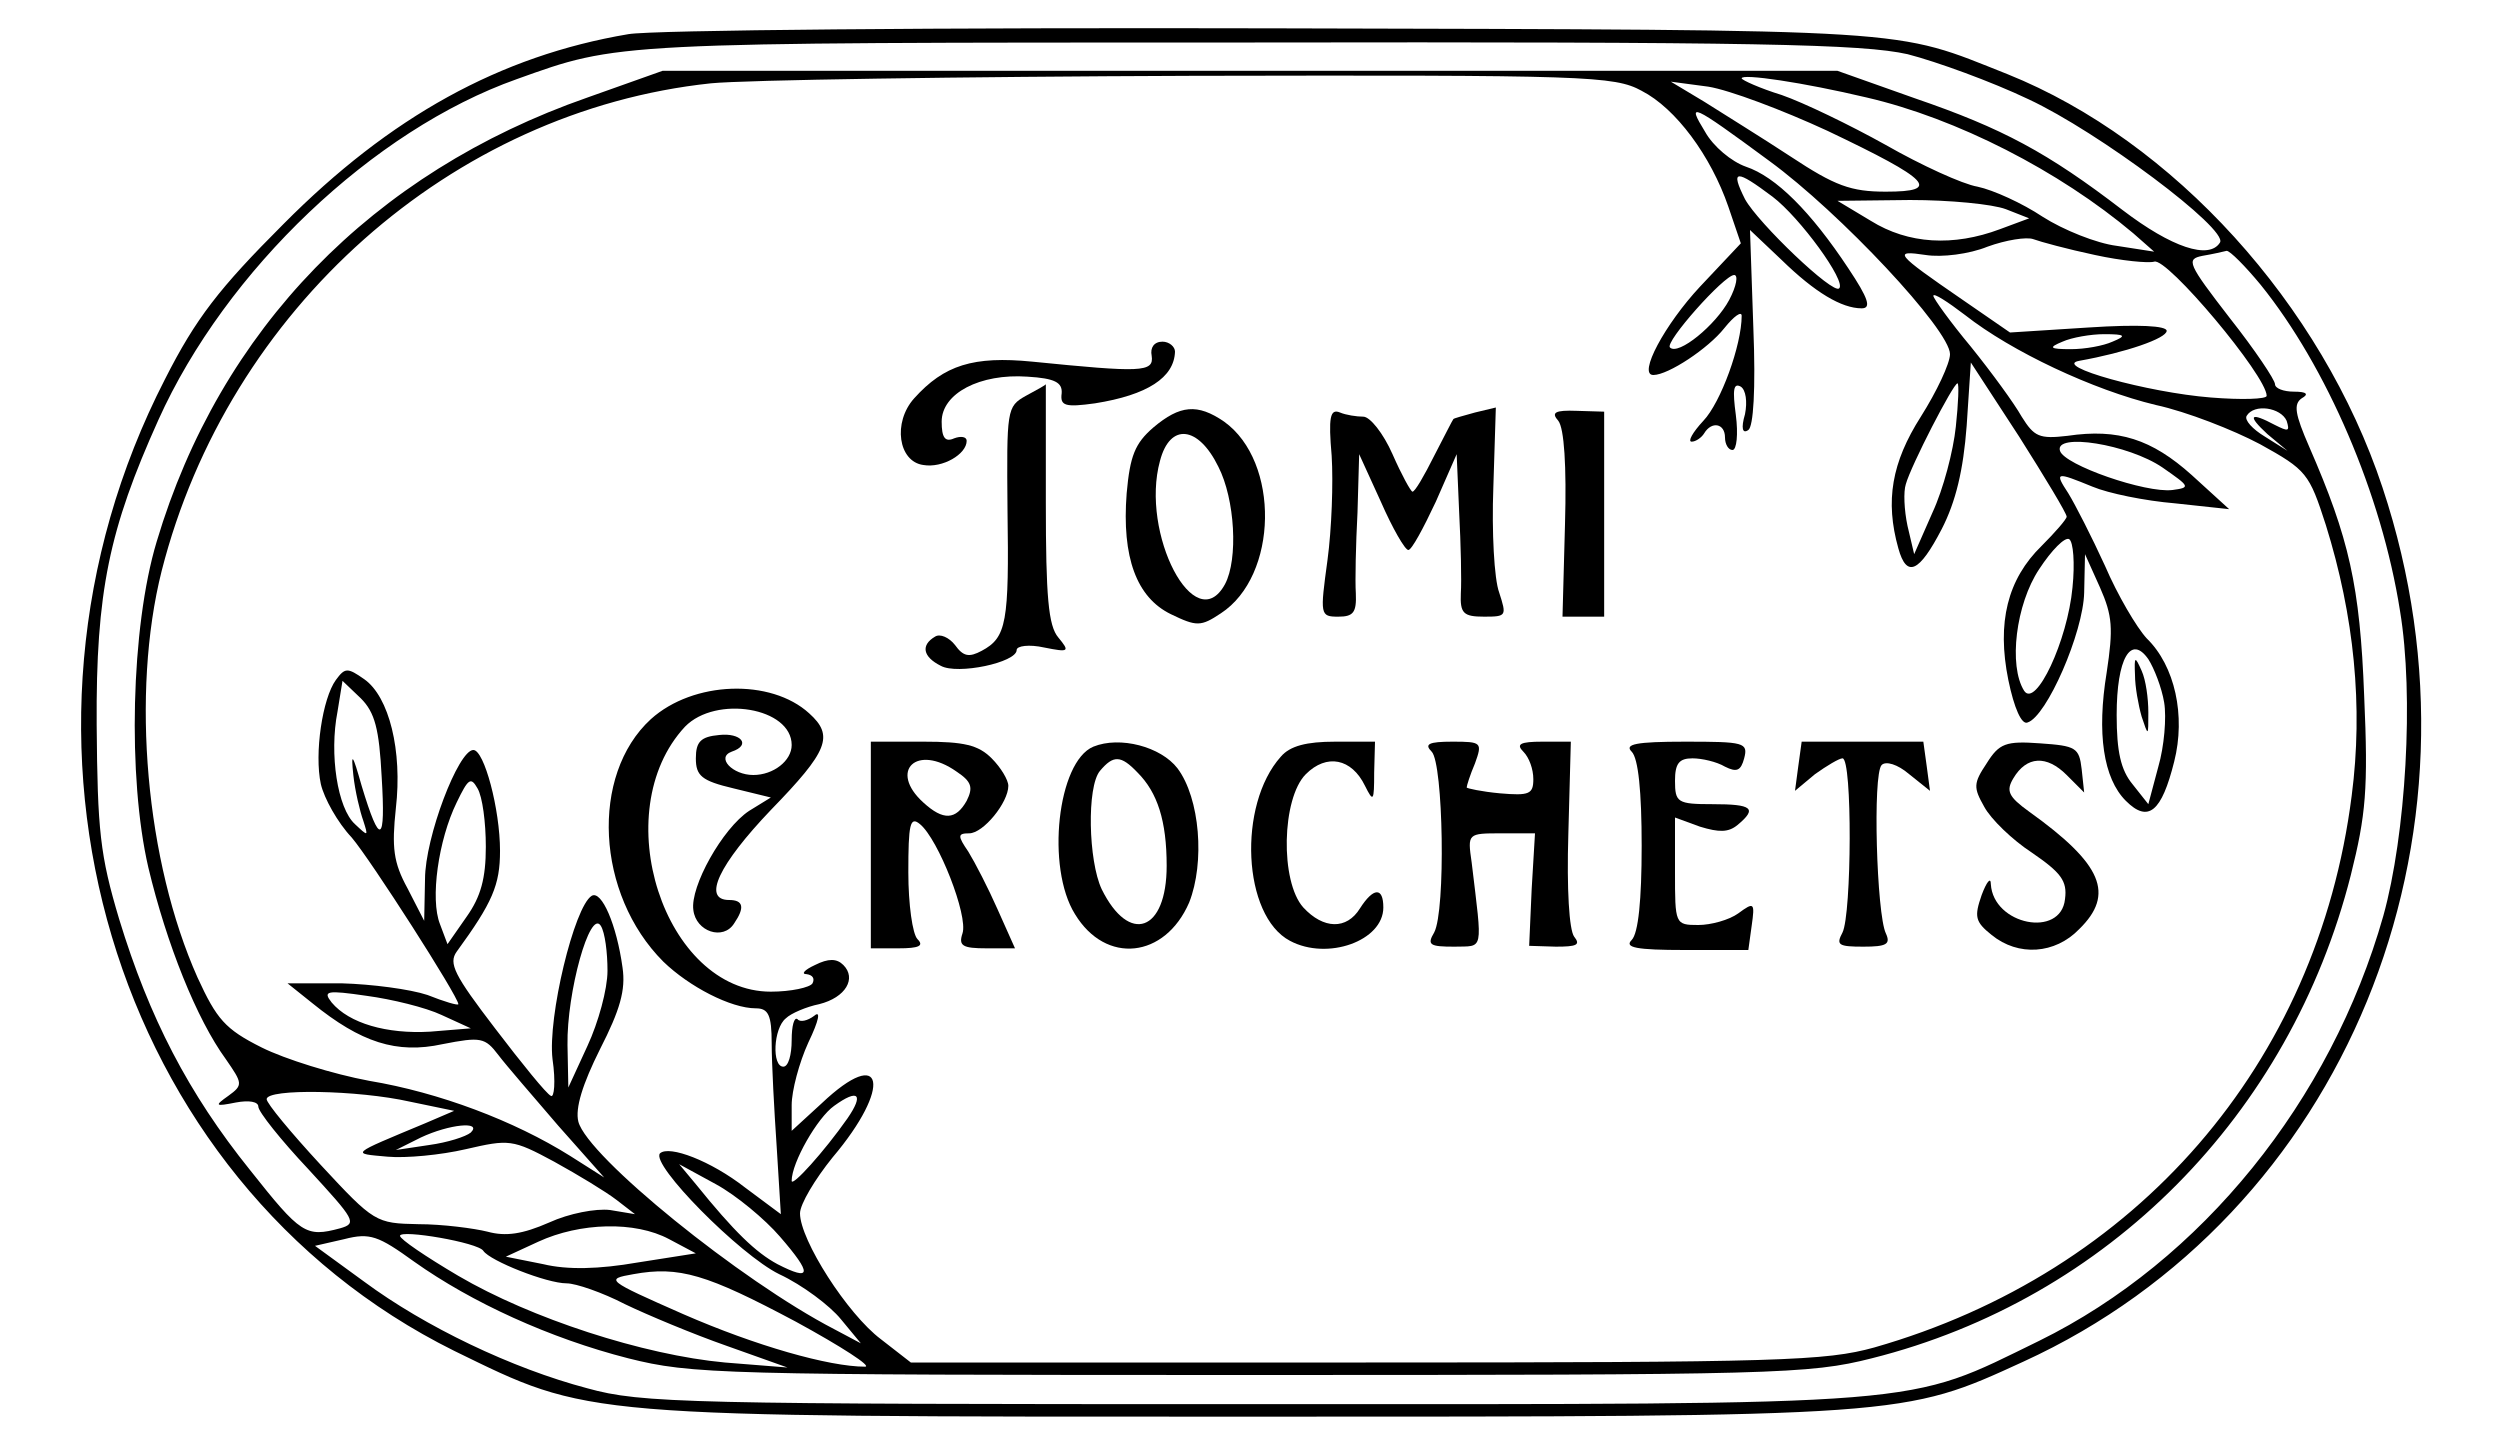 <?xml version="1.0" standalone="no"?>
<!DOCTYPE svg PUBLIC "-//W3C//DTD SVG 20010904//EN"
 "http://www.w3.org/TR/2001/REC-SVG-20010904/DTD/svg10.dtd">
<svg version="1.0" xmlns="http://www.w3.org/2000/svg"
 width="300pt" height="172pt" viewBox="0 0 300 172"
 preserveAspectRatio="xMidYMid meet">
<g transform="translate(0,172) scale(0.1,-0.1)"
fill="#000000" stroke="none">
<path d="M754 1679 c-154 -26 -286 -99 -414 -228 -77 -77 -105 -113 -142 -186
-222 -432 -64 -962 347 -1166 164 -80 146 -79 952 -79 792 0 787 0 931 66 385
176 571 628 431 1049 -73 220 -251 416 -450 496 -139 55 -98 53 -879 55 -399
1 -748 -2 -776 -7z m1535 -24 c35 -9 101 -33 145 -54 84 -39 240 -156 230
-172 -13 -21 -58 -6 -117 39 -90 69 -144 98 -249 134 l-93 33 -705 0 -705 0
-90 -32 c-258 -90 -441 -278 -517 -533 -31 -103 -35 -283 -10 -391 22 -92 58
-182 93 -230 20 -29 21 -31 3 -44 -17 -12 -16 -13 9 -8 16 3 27 1 27 -5 0 -6
27 -40 60 -75 56 -61 59 -65 38 -71 -41 -11 -47 -7 -108 70 -74 92 -121 183
-157 301 -23 77 -26 106 -27 233 -1 160 15 235 74 366 81 180 258 348 430 409
123 44 112 44 875 44 617 1 740 -2 794 -14z m-319 -44 c41 -21 83 -78 104
-139 l15 -44 -49 -52 c-42 -45 -75 -106 -56 -106 18 0 66 32 85 56 12 15 21
21 21 15 0 -35 -25 -104 -46 -126 -13 -14 -19 -25 -14 -25 5 0 12 5 15 10 9
15 25 12 25 -5 0 -8 4 -15 9 -15 5 0 7 19 4 42 -4 30 -3 39 6 34 6 -4 8 -18 5
-33 -5 -17 -3 -24 4 -19 6 4 9 48 6 123 l-4 117 38 -36 c40 -39 72 -58 96 -58
12 0 8 12 -16 48 -45 68 -87 110 -123 122 -17 6 -39 24 -49 42 -22 36 -18 35
77 -35 85 -62 217 -203 217 -232 0 -11 -16 -45 -35 -75 -35 -55 -43 -101 -27
-158 10 -36 25 -29 52 23 17 33 26 71 30 124 l5 76 58 -89 c31 -49 57 -92 57
-96 0 -3 -14 -19 -30 -35 -41 -40 -54 -92 -40 -161 7 -34 16 -54 23 -51 23 7
67 108 68 156 l1 46 18 -40 c15 -34 16 -49 8 -102 -12 -73 -4 -127 23 -154 27
-27 43 -13 58 47 14 55 1 115 -33 148 -12 13 -35 52 -50 87 -16 35 -36 74 -44
87 -17 26 -15 26 29 8 19 -8 63 -17 99 -20 l65 -7 -45 41 c-48 43 -88 56 -149
47 -34 -4 -40 -1 -55 23 -9 16 -36 53 -61 84 -25 30 -45 58 -45 61 0 4 17 -7
38 -23 56 -44 154 -90 229 -108 37 -8 93 -30 125 -47 56 -31 59 -35 79 -97 34
-109 45 -218 31 -325 -41 -322 -258 -572 -573 -662 -58 -16 -111 -18 -610 -18
l-546 0 -36 28 c-40 30 -97 119 -97 151 0 11 18 41 39 67 72 85 62 136 -13 65
l-36 -33 0 31 c0 17 9 51 20 75 13 27 15 39 7 32 -8 -6 -17 -8 -20 -4 -4 3 -7
-8 -7 -25 0 -18 -4 -32 -10 -32 -14 0 -12 46 3 58 6 6 25 14 40 17 32 8 45 31
29 47 -8 8 -18 8 -34 0 -13 -6 -17 -11 -10 -11 7 -1 10 -5 7 -11 -3 -5 -26
-10 -50 -10 -128 0 -198 216 -103 318 37 38 128 23 128 -22 0 -19 -22 -36 -46
-36 -25 0 -45 21 -26 28 24 8 11 23 -15 20 -22 -2 -28 -8 -28 -28 0 -21 7 -27
45 -36 l45 -11 -26 -16 c-32 -21 -71 -91 -67 -119 3 -26 36 -37 49 -16 13 19
11 28 -6 28 -33 0 -12 43 50 108 69 71 76 89 46 116 -46 42 -139 39 -190 -7
-73 -67 -66 -210 15 -291 31 -30 81 -56 111 -56 15 0 19 -8 19 -42 0 -24 3
-80 6 -124 l5 -81 -43 32 c-41 32 -91 51 -102 41 -12 -13 96 -122 143 -145 28
-13 61 -38 74 -54 l24 -29 -32 17 c-112 58 -296 207 -307 249 -4 16 5 45 26
87 24 47 31 71 27 98 -7 51 -25 93 -37 86 -21 -13 -53 -146 -47 -196 4 -27 2
-47 -2 -44 -5 2 -35 39 -67 81 -49 64 -56 78 -46 92 43 59 52 80 52 121 0 50
-19 121 -32 121 -18 0 -58 -105 -58 -155 l-1 -50 -20 39 c-17 31 -19 49 -14
96 8 69 -8 134 -38 155 -20 14 -23 14 -34 -1 -16 -22 -26 -88 -18 -125 4 -17
20 -46 37 -64 23 -27 128 -191 128 -200 0 -2 -17 3 -37 11 -21 7 -67 13 -103
14 l-65 0 30 -24 c58 -47 101 -61 156 -49 46 9 51 8 67 -13 9 -12 42 -50 72
-85 l55 -62 -41 26 c-67 42 -157 76 -241 90 -43 8 -101 26 -129 40 -44 22 -54
34 -77 84 -62 139 -80 341 -43 488 80 314 348 552 659 585 40 4 299 8 577 9
474 1 507 0 540 -18z m270 -8 c108 -25 231 -88 320 -163 l25 -22 -45 7 c-24 3
-64 19 -89 35 -24 16 -59 32 -78 36 -18 3 -68 26 -110 50 -43 24 -99 51 -125
60 -26 8 -48 18 -48 20 0 6 74 -5 150 -23z m-47 -40 c124 -59 137 -73 70 -73
-42 0 -61 7 -114 42 -35 23 -82 52 -104 66 l-40 24 45 -6 c25 -4 89 -28 143
-53z m-66 -79 c33 -25 89 -102 80 -110 -7 -8 -97 78 -113 107 -18 36 -11 36
33 3z m280 -15 l28 -11 -35 -13 c-56 -21 -110 -18 -155 10 l-40 24 87 1 c48 0
99 -5 115 -11z m107 -55 c32 -7 64 -10 71 -8 15 6 135 -137 135 -161 0 -4 -30
-5 -67 -2 -76 6 -191 38 -158 44 56 10 105 27 105 36 0 6 -33 8 -94 4 l-94 -6
-58 40 c-80 55 -83 59 -43 53 19 -3 52 1 74 10 22 8 47 12 55 9 8 -3 41 -12
74 -19z m199 -36 c79 -98 145 -251 167 -391 17 -102 7 -269 -20 -366 -63 -222
-218 -414 -413 -510 -162 -79 -122 -76 -942 -76 -681 0 -735 1 -800 19 -91 24
-195 74 -268 128 l-59 43 35 8 c31 8 41 4 84 -27 69 -49 163 -92 257 -116 76
-19 109 -20 746 -20 631 0 671 1 746 20 283 71 502 292 575 580 18 72 21 103
16 215 -5 132 -18 189 -66 299 -17 39 -19 51 -9 58 9 5 6 8 -9 8 -13 0 -23 4
-23 9 0 5 -24 41 -54 79 -51 66 -53 71 -33 75 12 2 25 5 29 6 4 0 22 -18 41
-41z m-638 -18 c-16 -30 -61 -67 -71 -57 -7 6 65 87 77 87 5 0 3 -13 -6 -30z
m460 -50 c-11 -5 -33 -9 -50 -9 -26 0 -27 2 -10 9 11 5 34 9 50 9 26 0 27 -2
10 -9z m-188 -102 c-3 -29 -15 -75 -28 -103 l-22 -50 -8 34 c-4 19 -5 41 -2
50 6 22 57 121 62 121 2 0 1 -24 -2 -52z m397 7 c4 -13 2 -13 -14 -5 -30 16
-34 12 -9 -11 l24 -20 -27 17 c-15 9 -25 20 -22 25 9 15 41 10 48 -6z m-149
-56 c33 -23 34 -24 12 -27 -32 -4 -130 30 -135 47 -7 22 82 8 123 -20z m-108
-144 c-6 -64 -44 -145 -58 -124 -19 30 -10 104 18 146 15 23 31 39 36 36 5 -3
7 -29 4 -58z m110 -138 c3 -18 0 -53 -7 -77 l-12 -45 -19 24 c-14 17 -19 39
-19 83 0 68 17 97 38 67 7 -11 16 -34 19 -52z m-2139 -89 c5 -81 -2 -84 -24
-11 -11 39 -13 41 -10 13 2 -19 8 -44 12 -55 6 -19 6 -19 -10 -4 -21 19 -31
84 -21 135 l6 37 22 -21 c17 -17 22 -37 25 -94z m125 -84 c0 -38 -6 -60 -23
-84 l-23 -33 -9 24 c-12 30 -2 101 20 146 14 29 17 31 25 17 6 -10 10 -41 10
-70z m146 -149 c0 -22 -11 -62 -24 -90 l-23 -50 -1 51 c-1 63 27 164 40 143 5
-8 8 -32 8 -54z m-199 -53 l35 -16 -49 -4 c-52 -3 -97 10 -118 35 -11 14 -6
15 42 8 30 -4 71 -14 90 -23z m-38 -104 l53 -11 -35 -15 c-91 -38 -89 -36 -45
-40 22 -2 64 2 94 9 52 12 56 12 106 -15 29 -16 62 -36 75 -46 l22 -17 -30 5
c-17 2 -49 -4 -73 -15 -32 -14 -52 -17 -74 -11 -16 4 -54 9 -83 9 -51 1 -53 2
-117 71 -36 39 -65 74 -65 79 0 13 110 11 172 -3z m525 -20 c-28 -40 -67 -83
-67 -75 0 22 31 76 51 90 29 21 36 14 16 -15z m-452 -17 c-6 -5 -28 -12 -50
-15 l-40 -6 30 15 c34 16 74 20 60 6z m371 -125 c39 -45 38 -54 -3 -33 -26 14
-52 39 -98 96 l-20 24 44 -24 c24 -13 59 -42 77 -63z m-133 -3 l32 -17 -70
-11 c-46 -8 -84 -9 -113 -2 l-45 9 39 18 c50 23 116 25 157 3z m-223 -14 c8
-12 76 -39 100 -39 11 0 43 -11 70 -25 27 -13 82 -36 122 -50 l73 -26 -75 6
c-98 9 -233 53 -320 104 -39 23 -70 44 -70 48 0 8 94 -8 100 -18z m375 -85
c55 -30 92 -54 83 -54 -43 0 -131 25 -218 63 -93 41 -94 42 -60 48 55 10 88 0
195 -57z"/>
<path d="M1382 1293 c3 -20 -13 -20 -143 -7 -71 7 -106 -4 -142 -44 -26 -29
-19 -76 11 -80 23 -4 52 13 52 29 0 5 -7 6 -15 3 -11 -5 -15 1 -15 20 0 34 46
58 103 54 33 -2 42 -7 41 -20 -2 -15 4 -17 40 -12 63 10 95 31 96 62 0 6 -7
12 -15 12 -10 0 -15 -7 -13 -17z"/>
<path d="M1231 1245 c-23 -13 -23 -16 -22 -137 2 -135 -1 -153 -31 -169 -15
-8 -22 -7 -32 7 -7 9 -18 14 -24 10 -17 -10 -15 -24 7 -35 20 -11 91 4 91 19
0 5 15 7 33 3 30 -6 31 -5 17 12 -12 14 -15 49 -15 162 0 78 0 143 0 142 0 -1
-11 -7 -24 -14z"/>
<path d="M1384 1207 c-22 -19 -28 -34 -32 -79 -6 -77 12 -125 53 -145 31 -15
36 -15 60 1 69 45 71 182 4 230 -32 22 -53 20 -85 -7z m78 -47 c20 -39 24
-111 8 -141 -36 -66 -102 61 -78 148 12 46 46 42 70 -7z"/>
<path d="M1598 1173 c2 -32 0 -88 -5 -125 -9 -66 -9 -68 13 -68 18 0 22 5 21
28 -1 15 0 59 2 97 l2 70 26 -57 c14 -32 29 -58 33 -58 4 0 18 26 33 58 l25
57 3 -70 c2 -38 3 -82 2 -97 -1 -24 3 -28 28 -28 27 0 27 1 18 29 -6 16 -9 73
-7 126 l3 96 -25 -6 c-14 -4 -26 -7 -26 -8 -1 -1 -11 -21 -23 -44 -12 -24 -23
-43 -26 -43 -2 0 -13 20 -24 45 -11 25 -27 45 -35 45 -8 0 -21 2 -28 5 -12 5
-14 -6 -10 -52z"/>
<path d="M1870 1215 c7 -9 10 -54 8 -124 l-3 -111 25 0 25 0 0 123 0 123 -33
1 c-26 1 -31 -2 -22 -12z"/>
<path d="M1045 706 l0 -124 33 0 c25 0 31 3 23 11 -6 6 -11 42 -11 80 0 58 2
68 14 58 22 -18 58 -110 51 -131 -5 -15 0 -18 29 -18 l34 0 -21 47 c-11 25
-27 56 -35 69 -13 19 -13 22 1 22 17 0 47 37 47 57 0 7 -9 22 -20 33 -16 16
-33 20 -82 20 l-63 0 0 -124z m103 88 c18 -12 20 -19 12 -35 -13 -23 -28 -24
-52 -2 -42 38 -8 71 40 37z"/>
<path d="M1312 824 c-43 -18 -57 -145 -22 -201 37 -61 108 -53 137 14 19 48
13 125 -14 161 -20 26 -69 39 -101 26z m53 -31 c24 -24 35 -58 35 -112 0 -79
-45 -95 -78 -28 -16 34 -18 123 -2 142 16 19 25 19 45 -2z"/>
<path d="M1537 812 c-52 -58 -46 -191 11 -221 45 -24 112 0 112 40 0 25 -12
24 -28 -1 -16 -26 -44 -25 -68 1 -28 31 -26 131 3 160 25 25 55 19 71 -14 10
-20 11 -19 11 16 l1 37 -48 0 c-34 0 -54 -5 -65 -18z"/>
<path d="M1718 818 c14 -14 17 -191 3 -217 -9 -15 -5 -17 24 -17 36 1 34 -8
21 101 -5 35 -5 35 36 35 l40 0 -4 -67 -3 -68 32 -1 c25 0 30 2 22 12 -6 8 -9
57 -7 123 l3 111 -34 0 c-27 0 -32 -3 -23 -12 7 -7 12 -21 12 -33 0 -18 -5
-20 -40 -17 -22 2 -40 6 -40 7 0 2 4 15 10 29 9 25 8 26 -27 26 -29 0 -34 -3
-25 -12z"/>
<path d="M1958 818 c8 -8 12 -48 12 -113 0 -65 -4 -105 -12 -113 -9 -9 5 -12
64 -12 l76 0 4 29 c4 28 3 29 -16 15 -11 -8 -33 -14 -48 -14 -28 0 -28 1 -28
64 l0 65 30 -11 c23 -7 34 -7 45 2 24 20 18 25 -30 25 -42 0 -45 2 -45 28 0
21 5 27 21 27 11 0 29 -4 39 -10 14 -7 19 -5 23 10 5 19 0 20 -71 20 -59 0
-73 -3 -64 -12z"/>
<path d="M2158 801 l-4 -30 24 20 c14 10 29 19 33 19 12 0 11 -187 0 -209 -8
-15 -5 -17 25 -17 28 0 33 3 27 16 -11 23 -16 191 -5 202 5 5 19 1 33 -11 l25
-20 -4 30 -4 29 -73 0 -73 0 -4 -29z"/>
<path d="M2384 804 c-16 -24 -16 -29 -3 -52 8 -15 34 -40 57 -55 35 -24 43
-34 40 -56 -5 -47 -86 -31 -89 18 0 9 -5 3 -11 -13 -9 -26 -8 -32 12 -48 32
-26 76 -23 105 7 43 42 28 78 -60 141 -25 18 -28 25 -19 40 16 27 40 28 64 4
l21 -21 -3 28 c-3 26 -7 28 -50 31 -41 3 -49 0 -64 -24z"/>
<path d="M2562 910 c0 -14 4 -36 8 -50 8 -24 8 -24 8 5 0 17 -3 39 -8 50 -8
18 -9 18 -8 -5z"/>
</g>
</svg>
